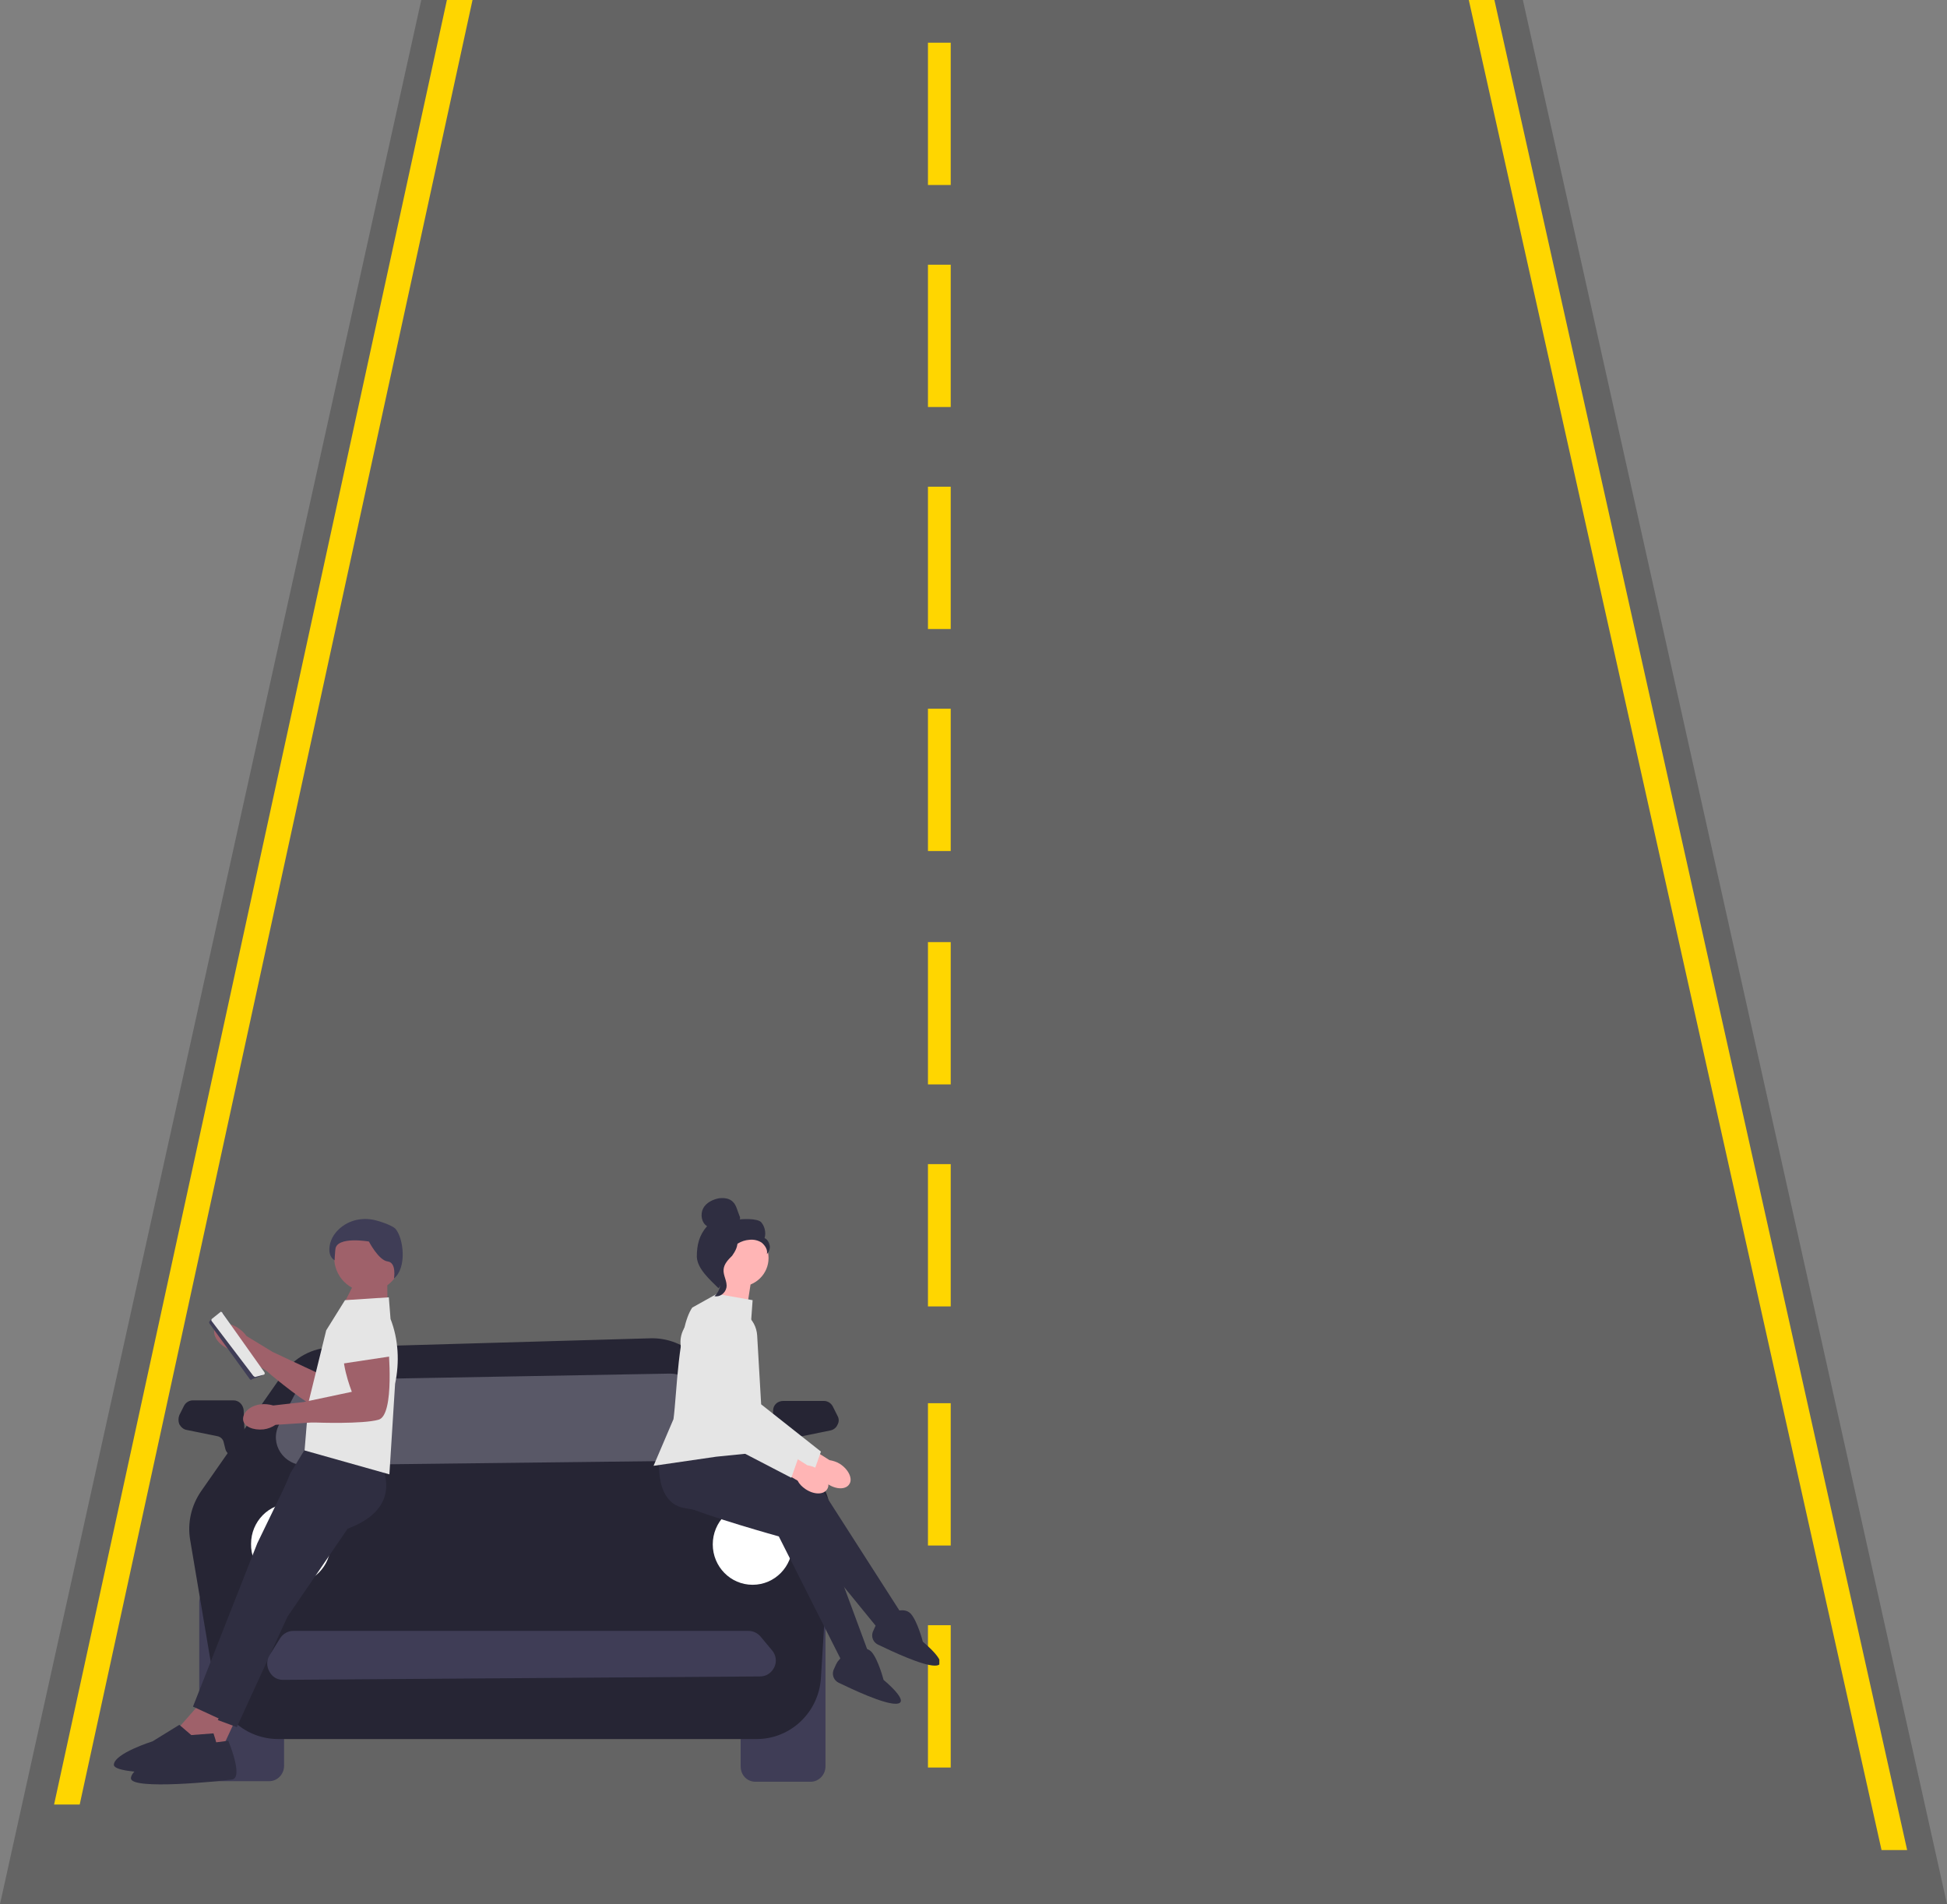 <?xml version="1.0" encoding="utf-8"?>
<!-- Generator: Adobe Illustrator 26.0.2, SVG Export Plug-In . SVG Version: 6.00 Build 0)  -->
<svg version="1.1" id="Layer_1" xmlns="http://www.w3.org/2000/svg" xmlns:xlink="http://www.w3.org/1999/xlink" x="0px" y="0px"
	 viewBox="0 0 342 334.5" style="enable-background:new 0 0 342 334.5;" xml:space="preserve">
<rect x="0" y="0" width="342" height="334.5" fill="#808080" stroke="none"/>
<style type="text/css">
	.st0{fill:#646464;}
	.st1{fill:#FFD600;}
	.st2{clip-path:url(#SVGID_00000180355746761182347960000001605322371543946657_);}
	.st3{fill:#3F3D56;}
	.st4{fill:#262534;}
	.st5{fill:#595867;}
	.st6{fill:#FFFFFF;}
	.st7{fill:#9F616A;}
	.st8{fill:#E5E5E5;}
	.st9{fill:#2F2E41;}
	.st10{fill:#FFB5B5;}
</style>
<path class="st0" d="M74,0L0,334.5h342L267.5,0H74z"/>
<path class="st1" d="M78.5,0l-69,317H14L83,0H78.5z"/>
<path class="st1" d="M163,285.5v25h4v-25H163z"/>
<path class="st1" d="M163,246.5v25h4v-25H163z"/>
<path class="st1" d="M163,204.5v25h4v-25H163z"/>
<path class="st1" d="M163,165.5v25h4v-25H163z"/>
<path class="st1" d="M163,124.5v25h4v-25H163z"/>
<path class="st1" d="M163,85.5v25h4v-25H163z"/>
<path class="st1" d="M262.5,0L335,325h-4.5L258,0H262.5z"/>
<g>
	<defs>
		<rect id="SVGID_1_" x="9" y="210.5" width="156" height="103"/>
	</defs>
	<clipPath id="SVGID_00000102502884721636857750000012395471778963098025_">
		<use xlink:href="#SVGID_1_"  style="overflow:visible;"/>
	</clipPath>
	<g style="clip-path:url(#SVGID_00000102502884721636857750000012395471778963098025_);">
		<path class="st3" d="M47.3,312.9h-9.7c-1.5,0-2.6-1.2-2.6-2.7v-28.8c0-1.5,1.2-2.7,2.6-2.7h9.7c1.5,0,2.6,1.2,2.6,2.7v28.8
			C49.9,311.7,48.7,312.9,47.3,312.9z"/>
		<path class="st3" d="M142.4,313h-9.7c-1.5,0-2.6-1.2-2.6-2.7v-28.8c0-1.5,1.2-2.7,2.6-2.7h9.7c1.5,0,2.6,1.2,2.6,2.7v28.8
			C145,311.8,143.8,313,142.4,313z"/>
		<path class="st4" d="M49.6,241.5L35.3,262c-1.7,2.5-2.4,5.5-1.9,8.5l4.3,25.5c0.9,5.5,5.6,9.5,11.2,9.5h84c6,0,10.9-4.7,11.3-10.7
			l1.7-27.6c0.2-3.3-1-6.5-3.3-8.8l-20.1-20c-2.2-2.2-5.2-3.4-8.3-3.3l-55.7,1.6C54.9,236.7,51.6,238.5,49.6,241.5z"/>
		<path class="st5" d="M51.7,245.1l-2.7,5.2c-1.7,3.3,0.8,7.2,4.7,7.1l68.4-0.8c4.2,0,6.6-4.6,4.1-7.8l-4.3-5.5c-1-1.3-2.6-2-4.2-2
			l-61.4,1.1C54.3,242.5,52.6,243.5,51.7,245.1z"/>
		<path class="st4" d="M137.4,255.9c-0.4,0-0.9-0.2-1.2-0.5c-0.4-0.3-0.6-0.8-0.6-1.3v-1.1l0.2-5.2c0-1,0.8-1.7,1.8-1.7h7.1
			c0.7,0,1.3,0.4,1.6,1l0.8,1.6c0.3,0.5,0.3,1.1,0,1.6c-0.2,0.5-0.7,0.9-1.3,1l-5.4,1.1c-0.6,0.1-1,0.5-1.1,1.1l-0.3,1.2
			c-0.2,0.7-0.8,1.2-1.6,1.3C137.5,255.9,137.5,255.9,137.4,255.9z"/>
		<path class="st4" d="M41.2,255.9c-0.7-0.1-1.4-0.6-1.6-1.3l-0.3-1.2c-0.1-0.6-0.6-1-1.1-1.1l-5.4-1.1c-0.6-0.1-1-0.5-1.3-1
			c-0.2-0.5-0.2-1.1,0-1.6l0.8-1.6c0.3-0.6,0.9-1,1.6-1h7.1c1,0,1.7,0.8,1.8,1.7l0.2,5.2l0,1.1c0,0.5-0.2,1-0.6,1.3
			c-0.3,0.3-0.8,0.5-1.2,0.5C41.3,255.9,41.2,255.9,41.2,255.9z"/>
		<path class="st6" d="M51.1,278.3c3.9,0,7-3.2,7-7.1c0-3.9-3.2-7.1-7-7.1c-3.9,0-7,3.2-7,7.1C44,275.1,47.2,278.3,51.1,278.3z"/>
		<path class="st6" d="M132.2,278.4c3.9,0,7-3.2,7-7.1s-3.2-7.1-7-7.1c-3.9,0-7,3.2-7,7.1S128.3,278.4,132.2,278.4z"/>
		<path class="st7" d="M41.7,233.2c0.6,0.4,1.2,0.9,1.6,1.5l4.6,2.8l7.9,3.7c0,0,1.9-6.7,4.1-7.1c2.2-0.4,5.9,4.5,5.9,4.5
			s-6.4,10.4-9.1,9.3c-2.8-1.1-9-6.3-9-6.3l-0.8-0.7l-5.2-3.5c-0.7,0-1.5-0.3-2.1-0.7c-1.6-0.9-2.4-2.5-1.8-3.6
			C38.3,232.3,40.1,232.2,41.7,233.2z"/>
		<path class="st8" d="M57,236.1l4-4.8l2.4,0.4c3,0.4,4.6,3.7,3.2,6.4l-1.4,2.7L57,236.1z"/>
		<path class="st3" d="M43.9,242.3l-7.1-9.8c-0.1-0.1-0.1-0.3,0.1-0.5l1.7-1.4c0.1-0.1,0.2-0.1,0.3-0.1c0.1,0,0.2,0.1,0.2,0.1
			l7,10.6c0.1,0.1,0.1,0.2,0,0.3c0,0.1-0.1,0.2-0.2,0.2l-1.7,0.6C44.2,242.5,44.1,242.4,43.9,242.3C44,242.3,43.9,242.3,43.9,242.3z
			"/>
		<path class="st8" d="M44.5,241.7l-7.3-9.6c-0.1-0.1-0.1-0.3,0-0.4l1.5-1.2c0.1-0.1,0.2-0.1,0.2,0c0.1,0,0.2,0.1,0.2,0.2l7.3,10.3
			c0.1,0.1,0.1,0.2,0.1,0.3c0,0.1-0.1,0.2-0.2,0.2l-1.5,0.4C44.8,241.9,44.6,241.8,44.5,241.7C44.5,241.7,44.5,241.7,44.5,241.7z"/>
		<path class="st7" d="M41.6,301.6l-3.2,6.9l-5.2-2.4l4-5.2L41.6,301.6z"/>
		<path class="st9" d="M36.2,306.3l3.9-0.5c0,0,2.7,6.4,0.7,6.8c-2,0.3-17.8,1.9-17.8-0.2c0-2,6.5-4.6,6.5-4.6l4.5-3.2L36.2,306.3z"
			/>
		<path class="st9" d="M66.5,257c0,0,4.7,7.1-5.4,11.5L50.5,284l-8.9,19.4l-5.4-2l9.4-29.4l5.4-13.2l2.5-4.1L66.5,257z"/>
		<path class="st7" d="M39.2,300.4l-3.6,6.7l-5-2.7l4.4-5L39.2,300.4z"/>
		<path class="st9" d="M33.6,304.8l3.9-0.3c0,0,2.3,6.6,0.2,6.8c-2,0.2-17.8,0.7-17.7-1.3s6.8-4.1,6.8-4.1l4.7-2.9L33.6,304.8z"/>
		<path class="st9" d="M67,257.5c0,0,4.2,7.4-6.1,11.1l-11.7,14.8l-10.1,18.8l-5.2-2.4l11.3-28.7l6.2-12.8l2.8-3.9L67,257.5z"/>
		<path class="st7" d="M62.8,224.3l-3.2,6.3l8.5,1.3l-0.1-8.5L62.8,224.3z"/>
		<path class="st7" d="M64.6,226.9c3.3,0,5.9-2.7,5.9-6s-2.6-6-5.9-6c-3.3,0-5.9,2.7-5.9,6S61.3,226.9,64.6,226.9z"/>
		<path class="st8" d="M68.4,259l1-15.9c0.8-3.8,0.6-7.8-0.8-11.4l-0.3-3.8l-7.7,0.5l-3.3,5.3l-3.1,12.6l-0.7,8.5L68.4,259z"/>
		<path class="st7" d="M45.8,246.7c0.7-0.1,1.5,0,2.2,0.2l5.3-0.6l8.5-1.8c0,0-2.5-6.4-1-8.1c1.5-1.7,7.4,0,7.4,0s1.2,12.2-1.7,13
			c-2.8,0.8-10.9,0.5-10.9,0.5l-1,0l-6.2,0.4c-0.6,0.4-1.3,0.7-2.1,0.8c-1.8,0.2-3.5-0.5-3.6-1.7C42.6,248.1,44,246.9,45.8,246.7z"
			/>
		<path class="st8" d="M59.8,239.6l0.3-6.3l2.1-1.2c2.6-1.5,5.9,0.1,6.4,3.1l0.5,3L59.8,239.6z"/>
		<path class="st3" d="M69.2,224.6c0,0,0.5-2.8-1.1-3c-1.6-0.2-3.3-3.5-3.3-3.5s-5.7-1-5.9,1.4s-0.1,1.9-0.1,1.9s-1.4-0.6-0.8-3
			c0.2-0.7,0.5-1.3,1-1.9c1.5-1.8,3.8-2.6,6.1-2.3c1,0.1,3.8,1,4.4,1.7C70.9,217.6,71.5,222.7,69.2,224.6z"/>
		<path class="st3" d="M49.7,295.1c-1,0-1.9-0.5-2.4-1.5c-0.5-0.9-0.5-2,0.1-2.9l1.8-2.9c0.5-0.8,1.4-1.3,2.3-1.3h80
			c0.8,0,1.6,0.4,2.1,1l2,2.4c0.7,0.8,0.9,2,0.4,3c-0.5,1-1.4,1.6-2.5,1.6L49.7,295.1L49.7,295.1z"/>
		<path class="st10" d="M145.4,260.7c1.5,1,3.2,1,3.8,0c0.6-0.9-0.1-2.5-1.6-3.5c-0.6-0.4-1.3-0.6-1.9-0.7l-6.3-4l-1.8,3l6.4,3.7
			C144.3,259.8,144.8,260.3,145.4,260.7z"/>
		<path class="st8" d="M127.5,250.7l15.4,8l1.3-3.7l-10.5-8.3l-0.7-12.1c-0.1-1.5-0.8-2.8-2-3.7c-1.2-0.9-2.7-1.1-4.1-0.7
			c-2.5,0.7-4,3.4-3.3,5.9L127.5,250.7z"/>
		<path class="st10" d="M131.3,229.1l0.7-4.5l-4.9-2l-0.7,6.9L131.3,229.1z"/>
		<path class="st9" d="M115.9,255c0,0-1.4,8.8,4.2,9.9c5.6,1.1,18.3,1.8,18.3,1.8l16.4,20.1l3.3-3.7l-14.1-22l-11.4-7.2L115.9,255z"
			/>
		<path class="st9" d="M117.3,253.6c0,0-3.3,8.3,2,10.6c5.2,2.3,17.5,5.7,17.5,5.7l11.7,23.2l4-2.9l-9.1-24.6l-9.5-9.5L117.3,253.6z
			"/>
		<path class="st8" d="M132.2,228.4l-6.3-1.1l-4.3,2.4c-2.5,3.6-2.7,15.2-3.3,19.6l-3.5,8.2l11-1.6l8.9-0.9l-3-19.6L132.2,228.4z"/>
		<path class="st10" d="M130,226c2.7,0,5-2.2,5-5c0-2.8-2.2-5-5-5s-5,2.2-5,5C125.1,223.8,127.3,226,130,226z"/>
		<path class="st9" d="M129.6,214.3c0.1,0.1,0.3,0,0.4-0.2c0-0.2,0-0.3-0.1-0.5c-0.1-0.3-0.2-0.5-0.3-0.8c-0.2-0.6-0.4-1.2-0.8-1.6
			c-0.6-0.7-1.6-0.8-2.5-0.7c-1.1,0.2-2.3,0.8-2.8,1.8c-0.5,1-0.3,2.5,0.7,3.1c-1.4,1.6-1.8,3.3-1.8,5.4c0.1,2.1,2.3,4,3.8,5.5
			c0.3-0.2,0.6-1.1,0.4-1.5c-0.2-0.3,0.1-0.7-0.1-1.1c-0.2-0.3-0.4,0.2-0.2-0.1c0.1-0.2-0.4-0.7-0.2-0.8c1-0.6,1.4-1.9,2-2.9
			c0.8-1.2,2.1-2,3.5-2.1c0.8-0.1,1.6,0.1,2.2,0.5c0.6,0.5,1.1,1.3,0.9,2c0.4-0.4,0.6-1,0.5-1.5c-0.1-0.5-0.4-1.1-0.9-1.3
			c0.3-1,0-2.1-0.6-2.8c-0.7-0.7-3.4-0.6-4.3-0.4"/>
		<path class="st9" d="M129.5,217.9c-1.3,0.1-2.2,1.3-3,2.3c-0.5,0.6-0.9,1.3-0.9,2c0,0.8,0.5,1.4,0.8,2.1c0.4,1.2,0,2.6-0.9,3.4
			c0.9,0.2,1.9-0.5,2.1-1.5c0.2-1.1-0.6-2.1-0.5-3.2c0.1-1,0.8-1.7,1.5-2.4C129.1,219.9,129.7,218.9,129.5,217.9"/>
		<path class="st10" d="M141.5,261.6c1.5,1,3.2,1,3.8,0c0.6-0.9-0.1-2.5-1.6-3.5c-0.6-0.4-1.3-0.6-1.9-0.7l-6.3-4l-1.8,3l6.4,3.7
			C140.4,260.7,140.9,261.2,141.5,261.6z"/>
		<path class="st8" d="M123.6,251.6l15.4,8l1.3-3.7l-10.5-8.3l-0.7-12.1c-0.1-1.5-0.8-2.8-2-3.7c-1.2-0.9-2.7-1.1-4.1-0.7
			c-2.5,0.7-4,3.4-3.3,5.9L123.6,251.6z"/>
		<path class="st9" d="M149,290l0.4,0.2c0,0,2.4-1.4,3.7,0c1.2,1.4,2.1,4.9,2.1,4.9s5.1,4.2,2.1,4.2c-2.2,0-7.5-2.5-10-3.7
			c-0.8-0.4-1.2-1.3-0.9-2.2c0.3-0.7,0.6-1.4,0.9-1.7c0.3-0.3,0.6-0.8,0.7-1.3C148.1,290,148.6,289.7,149,290z"/>
		<path class="st9" d="M155.9,283.3l0.4,0.2c0,0,2.4-1.4,3.7,0c1.2,1.4,2.1,4.9,2.1,4.9s5.1,4.2,2.1,4.2c-2.2,0-7.5-2.5-10-3.7
			c-0.8-0.4-1.2-1.3-0.9-2.2c0.3-0.7,0.6-1.4,0.9-1.7c0.4-0.3,0.6-0.8,0.7-1.3C154.9,283.3,155.4,283,155.9,283.3z"/>
	</g>
</g>
<path class="st1" d="M163,46.5v25h4v-25H163z"/>
<path class="st1" d="M163,7.5v25h4v-25H163z"/>
</svg>
